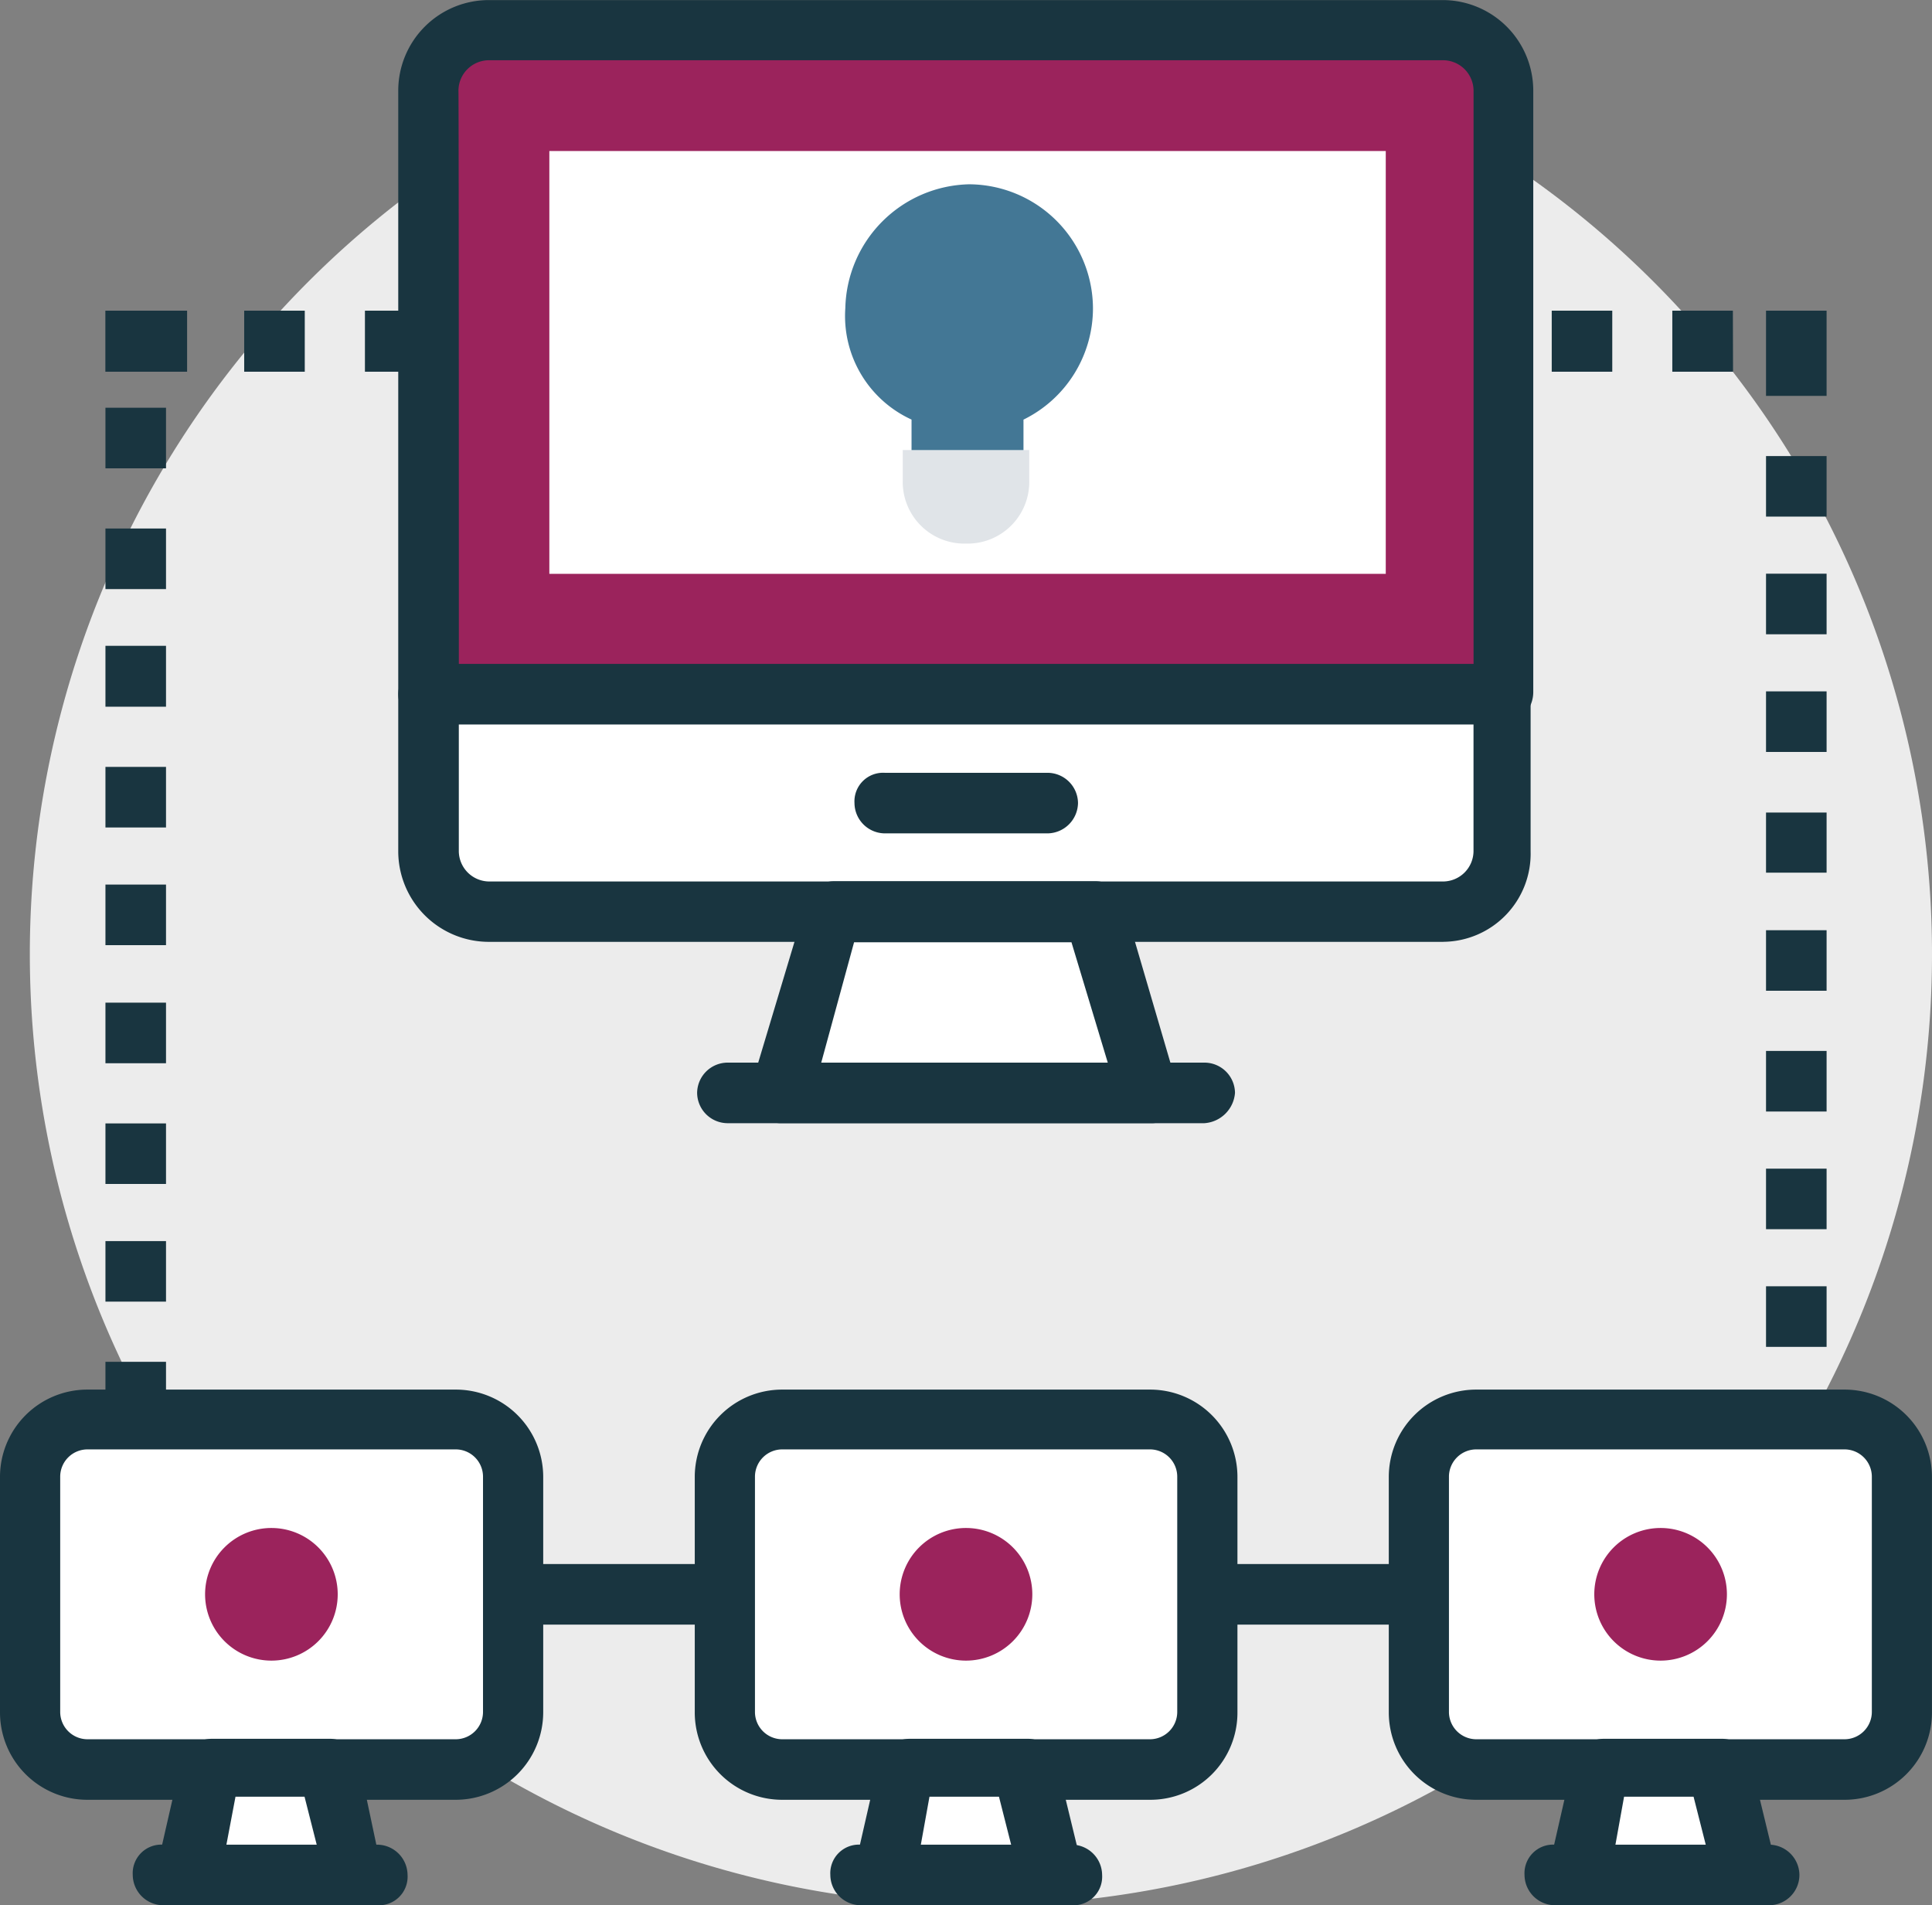 <svg id="Grupo_24010" data-name="Grupo 24010" xmlns="http://www.w3.org/2000/svg" width="47.271" height="46.615" viewBox="0 0 47.271 46.615">
  <rect x="0" y="0" width="47.271" height="46.615" fill="#808080" stroke="none"/>
  <path id="Trazado_12607" data-name="Trazado 12607" d="M-3459.163,2244.737a23.27,23.27,0,0,1-23.271,23.27,23.27,23.27,0,0,1-23.27-23.27,23.269,23.269,0,0,1,23.27-23.27,23.269,23.269,0,0,1,23.271,23.27Zm0,0" transform="translate(3506.434 -2221.392)" fill="#ececec"/>
  <path id="Trazado_12608" data-name="Trazado 12608" d="M-3468.614,2271.826h-22.173a.748.748,0,0,1-.741-.741.748.748,0,0,1,.741-.741h22.238a.748.748,0,0,1,.741.741.806.806,0,0,1-.807.741Zm0,0" transform="translate(3503.335 -2232.077)" fill="#193540"/>
  <path id="Trazado_12609" data-name="Trazado 12609" d="M-3461.225,2258.3h-1.482v-.3h1.482Zm-40.63,0h-1.482v-1.482h1.482Zm40.63-1.848h-1.482v-1.482h1.482Zm-40.63-1.106h-1.482v-1.481h1.482Zm40.63-1.773h-1.482v-1.481h1.482Zm-40.63-1.106h-1.482v-1.482h1.482Zm40.63-1.773h-1.482v-1.482h1.482Zm-40.63-1.181h-1.482v-1.482h1.482Zm40.63-1.773h-1.482v-1.482h1.482Zm-40.63-1.116h-1.482v-1.482h1.482Zm40.63-1.773h-1.482v-1.472h1.482Zm-40.63-1.106h-1.482v-1.482h1.482Zm40.63-1.848h-1.482v-1.482h1.482Zm-40.63-1.107h-1.482V2239.3h1.482Zm40.63-1.772h-1.482v-1.482h1.482Zm-40.63-1.106h-1.482v-1.482h1.482Zm40.63-1.773h-1.482v-1.481h1.482Zm-40.63-1.181h-1.482v-1.483h1.482Zm40.63-1.773h-1.482V2231.1h1.482Zm-2.289-.591H-3465V2231.1h1.482Zm-2.955,0h-1.481V2231.1h1.481Zm-2.889,0h-1.482V2231.1h1.482Zm-2.879,0h-1.481V2231.1h1.481Zm-2.954,0h-1.481V2231.1h1.481Zm-2.879,0h-1.482V2231.1h1.482Zm-2.955,0h-1.482V2231.1h1.482Zm-2.879,0h-1.481V2231.1h1.481Zm-2.879,0h-1.482V2231.1h1.482Zm-2.964,0h-1.482V2231.1h1.482Zm-2.879,0h-1.473V2231.1h1.482v1.482Zm-2.88,0h-1.482V2231.1h1.482Zm-2.954,0h-1.482V2231.1h1.482Zm-2.879,0h-2V2231.1h2Zm0,0" transform="translate(3505.917 -2223.499)" fill="#193540"/>
  <path id="Trazado_12610" data-name="Trazado 12610" d="M-3473.542,2265.9h-9a1.4,1.4,0,0,0-1.407,1.407v5.758a1.4,1.4,0,0,0,1.407,1.407h9a1.405,1.405,0,0,0,1.407-1.407v-5.758a1.405,1.405,0,0,0-1.407-1.407Zm0,0" transform="translate(3501.679 -2231.106)" fill="#fff"/>
  <path id="Trazado_12611" data-name="Trazado 12611" d="M-3473.746,2274.918h-9a2.138,2.138,0,0,1-2.139-2.139v-5.759a2.138,2.138,0,0,1,2.139-2.138h9a2.137,2.137,0,0,1,2.139,2.138v5.759a2.131,2.131,0,0,1-2.139,2.139Zm-9-8.573a.668.668,0,0,0-.666.666v5.759a.668.668,0,0,0,.666.667h9a.669.669,0,0,0,.666-.667v-5.759a.668.668,0,0,0-.666-.666Zm0,0" transform="translate(3501.884 -2230.883)" fill="#193540"/>
  <path id="Trazado_12612" data-name="Trazado 12612" d="M-3474.952,2279.356h-4l.591-2.578h2.813Zm0,0" transform="translate(3500.585 -2233.484)" fill="#fff"/>
  <path id="Trazado_12613" data-name="Trazado 12613" d="M-3475.09,2279.888h-4.061a.667.667,0,0,1-.591-.3.568.568,0,0,1-.15-.591l.591-2.589a.788.788,0,0,1,.741-.591h2.879a.727.727,0,0,1,.741.591l.592,2.439a.453.453,0,0,1,.074.3c-.159.451-.45.742-.816.742Zm-3.179-1.473h2.213l-.3-1.182h-1.7Zm0,0" transform="translate(3500.798 -2233.274)" fill="#193540"/>
  <path id="Trazado_12614" data-name="Trazado 12614" d="M-3474.731,2280.613h-5.167a.748.748,0,0,1-.741-.742.7.7,0,0,1,.741-.74h5.167a.748.748,0,0,1,.742.74.7.7,0,0,1-.742.742Zm0,0" transform="translate(3500.955 -2233.998)" fill="#193540"/>
  <path id="Trazado_12615" data-name="Trazado 12615" d="M-3451.794,2265.9h-9.013a1.405,1.405,0,0,0-1.407,1.407v5.758a1.406,1.406,0,0,0,1.407,1.407h9.013a1.4,1.4,0,0,0,1.407-1.407v-5.758a1.36,1.36,0,0,0-1.407-1.407Zm0,0" transform="translate(3496.927 -2231.106)" fill="#fff"/>
  <path id="Trazado_12616" data-name="Trazado 12616" d="M-3452,2274.918h-9.013a2.138,2.138,0,0,1-2.139-2.139v-5.759a2.138,2.138,0,0,1,2.139-2.138H-3452a2.137,2.137,0,0,1,2.138,2.138v5.759a2.138,2.138,0,0,1-2.138,2.139Zm-9.013-8.573a.669.669,0,0,0-.667.666v5.759a.67.67,0,0,0,.667.667H-3452a.67.67,0,0,0,.667-.667v-5.759a.669.669,0,0,0-.667-.666Zm0,0" transform="translate(3497.132 -2230.883)" fill="#193540"/>
  <path id="Trazado_12617" data-name="Trazado 12617" d="M-3453.136,2279.356h-4.061l.591-2.578h2.879Zm0,0" transform="translate(3495.83 -2233.484)" fill="#fff"/>
  <path id="Trazado_12618" data-name="Trazado 12618" d="M-3453.352,2279.888h-4.061a.667.667,0,0,1-.591-.3.567.567,0,0,1-.151-.591l.591-2.589a.789.789,0,0,1,.741-.591h2.879a.728.728,0,0,1,.741.591l.592,2.439a.45.45,0,0,1,.075.3.856.856,0,0,1-.817.742Zm-3.17-1.473h2.213l-.3-1.182h-1.7Zm0,0" transform="translate(3496.046 -2233.274)" fill="#193540"/>
  <path id="Trazado_12619" data-name="Trazado 12619" d="M-3452.918,2280.613h-5.242a.748.748,0,0,1-.742-.742.7.7,0,0,1,.742-.74h5.242a.748.748,0,0,1,.742.74.743.743,0,0,1-.742.742Zm0,0" transform="translate(3496.203 -2233.998)" fill="#193540"/>
  <path id="Trazado_12620" data-name="Trazado 12620" d="M-3495.282,2265.9h-9.013a1.4,1.4,0,0,0-1.407,1.407v5.758a1.405,1.405,0,0,0,1.407,1.407h9.013a1.4,1.4,0,0,0,1.407-1.407v-5.758a1.411,1.411,0,0,0-1.407-1.407Zm0,0" transform="translate(3506.434 -2231.106)" fill="#fff"/>
  <path id="Trazado_12621" data-name="Trazado 12621" d="M-3495.487,2274.918h-9.013a2.138,2.138,0,0,1-2.139-2.139v-5.759a2.137,2.137,0,0,1,2.139-2.138h9.013a2.138,2.138,0,0,1,2.139,2.138v5.759a2.144,2.144,0,0,1-2.139,2.139Zm-9.013-8.573a.668.668,0,0,0-.666.666v5.759a.669.669,0,0,0,.666.667h9.013a.669.669,0,0,0,.666-.667v-5.759a.668.668,0,0,0-.666-.666Zm0,0" transform="translate(3506.639 -2230.883)" fill="#193540"/>
  <path id="Trazado_12622" data-name="Trazado 12622" d="M-3496.72,2279.356h-4.061l.591-2.578h2.879Zm0,0" transform="translate(3505.358 -2233.484)" fill="#fff"/>
  <path id="Trazado_12623" data-name="Trazado 12623" d="M-3496.936,2279.888H-3501a.667.667,0,0,1-.591-.3.567.567,0,0,1-.151-.591l.592-2.589a.787.787,0,0,1,.741-.591h2.879a.728.728,0,0,1,.741.591l.516,2.439a.45.45,0,0,1,.075.3.7.7,0,0,1-.741.742Zm-3.1-1.473h2.213l-.3-1.182h-1.689Zm0,0" transform="translate(3505.574 -2233.274)" fill="#193540"/>
  <path id="Trazado_12624" data-name="Trazado 12624" d="M-3496.5,2280.613h-5.242a.748.748,0,0,1-.741-.742.7.7,0,0,1,.741-.74h5.242a.748.748,0,0,1,.741.74.7.7,0,0,1-.741.742Zm0,0" transform="translate(3505.731 -2233.998)" fill="#193540"/>
  <path id="Trazado_12625" data-name="Trazado 12625" d="M-3468.395,2222.415h-23.355a1.485,1.485,0,0,0-1.481,1.481V2238.6h26.224v-14.792a1.335,1.335,0,0,0-1.388-1.4Zm0,0" transform="translate(3503.708 -2221.599)" fill="#9b235c"/>
  <path id="Trazado_12626" data-name="Trazado 12626" d="M-3467.127,2239.1h-26.3a.748.748,0,0,1-.741-.741v-14.773a2.217,2.217,0,0,1,2.213-2.213h23.345a2.217,2.217,0,0,1,2.213,2.213v14.707a.8.8,0,0,1-.731.806Zm-25.558-1.472h24.827v-14.042a.748.748,0,0,0-.741-.741h-23.355a.748.748,0,0,0-.741.741c.01,0,.01,14.042.01,14.042Zm0,0" transform="translate(3503.912 -2221.371)" fill="#193540"/>
  <rect id="Rectángulo_5207" data-name="Rectángulo 5207" width="20.465" height="10.345" transform="translate(13.441 3.695)" fill="#fff"/>
  <path id="Trazado_12627" data-name="Trazado 12627" d="M-3493.219,2243.121v3.845a1.485,1.485,0,0,0,1.481,1.481h23.345a1.485,1.485,0,0,0,1.481-1.481v-3.845Zm0,0" transform="translate(3503.705 -2226.126)" fill="#fff"/>
  <path id="Trazado_12628" data-name="Trazado 12628" d="M-3468.6,2248.96h-23.355a2.218,2.218,0,0,1-2.213-2.214V2242.9a.748.748,0,0,1,.741-.741h26.224a.749.749,0,0,1,.741.741v3.845a2.155,2.155,0,0,1-2.139,2.214Zm-24.086-5.318v3.1a.748.748,0,0,0,.741.741h23.345a.748.748,0,0,0,.741-.741v-3.1Zm0,0" transform="translate(3503.912 -2225.916)" fill="#193540"/>
  <path id="Trazado_12629" data-name="Trazado 12629" d="M-3473.148,2254.354h-9l1.322-4.427h6.359Zm0,0" transform="translate(3501.286 -2227.614)" fill="#fff"/>
  <path id="Trazado_12630" data-name="Trazado 12630" d="M-3473.355,2254.884h-9a.667.667,0,0,1-.591-.3.981.981,0,0,1-.15-.666l1.332-4.437a.7.7,0,0,1,.667-.516h6.424a.712.712,0,0,1,.667.516l1.256,4.287a.542.542,0,0,1,.076.366.65.65,0,0,1-.676.75Zm-8.047-1.472h7.016l-.891-2.954h-5.319Zm0,0" transform="translate(3501.493 -2227.404)" fill="#193540"/>
  <path id="Trazado_12631" data-name="Trazado 12631" d="M-3472.4,2256.126h-11.668a.748.748,0,0,1-.741-.741.748.748,0,0,1,.741-.741h11.678a.748.748,0,0,1,.741.741.805.805,0,0,1-.751.741Zm0,0" transform="translate(3501.866 -2228.645)" fill="#193540"/>
  <path id="Trazado_12632" data-name="Trazado 12632" d="M-3475.156,2247.051h-3.986a.748.748,0,0,1-.741-.741.7.7,0,0,1,.741-.741h3.986a.748.748,0,0,1,.742.741.755.755,0,0,1-.742.741Zm0,0" transform="translate(3500.79 -2226.661)" fill="#193540"/>
  <path id="Trazado_12633" data-name="Trazado 12633" d="M-3453.472,2270.838a1.623,1.623,0,0,1-1.623,1.623,1.623,1.623,0,0,1-1.622-1.623,1.622,1.622,0,0,1,1.622-1.622,1.622,1.622,0,0,1,1.623,1.622Zm0,0" transform="translate(3495.725 -2231.831)" fill="#9b235c"/>
  <path id="Trazado_12634" data-name="Trazado 12634" d="M-3475.222,2270.838a1.623,1.623,0,0,1-1.622,1.623,1.623,1.623,0,0,1-1.623-1.623,1.622,1.622,0,0,1,1.623-1.622,1.622,1.622,0,0,1,1.622,1.622Zm0,0" transform="translate(3500.48 -2231.831)" fill="#9b235c"/>
  <path id="Trazado_12635" data-name="Trazado 12635" d="M-3496.972,2270.838a1.622,1.622,0,0,1-1.622,1.623,1.623,1.623,0,0,1-1.623-1.623,1.622,1.622,0,0,1,1.623-1.622,1.622,1.622,0,0,1,1.622,1.622Zm0,0" transform="translate(3505.235 -2231.831)" fill="#9b235c"/>
  <path id="Trazado_12636" data-name="Trazado 12636" d="M-3478.551,2232.9v.891h2.739v-.891a3.035,3.035,0,0,0,1.7-2.729,3.046,3.046,0,0,0-3.029-3.029,3.1,3.1,0,0,0-3.03,3.029,2.785,2.785,0,0,0,1.623,2.729Zm0,0" transform="translate(3500.854 -2222.633)" fill="#437795"/>
  <path id="Trazado_12637" data-name="Trazado 12637" d="M-3478.371,2235.462v.741a1.509,1.509,0,0,0,1.548,1.548,1.509,1.509,0,0,0,1.547-1.548v-.741Zm0,0" transform="translate(3500.459 -2224.451)" fill="#e0e4e8"/>
</svg>
